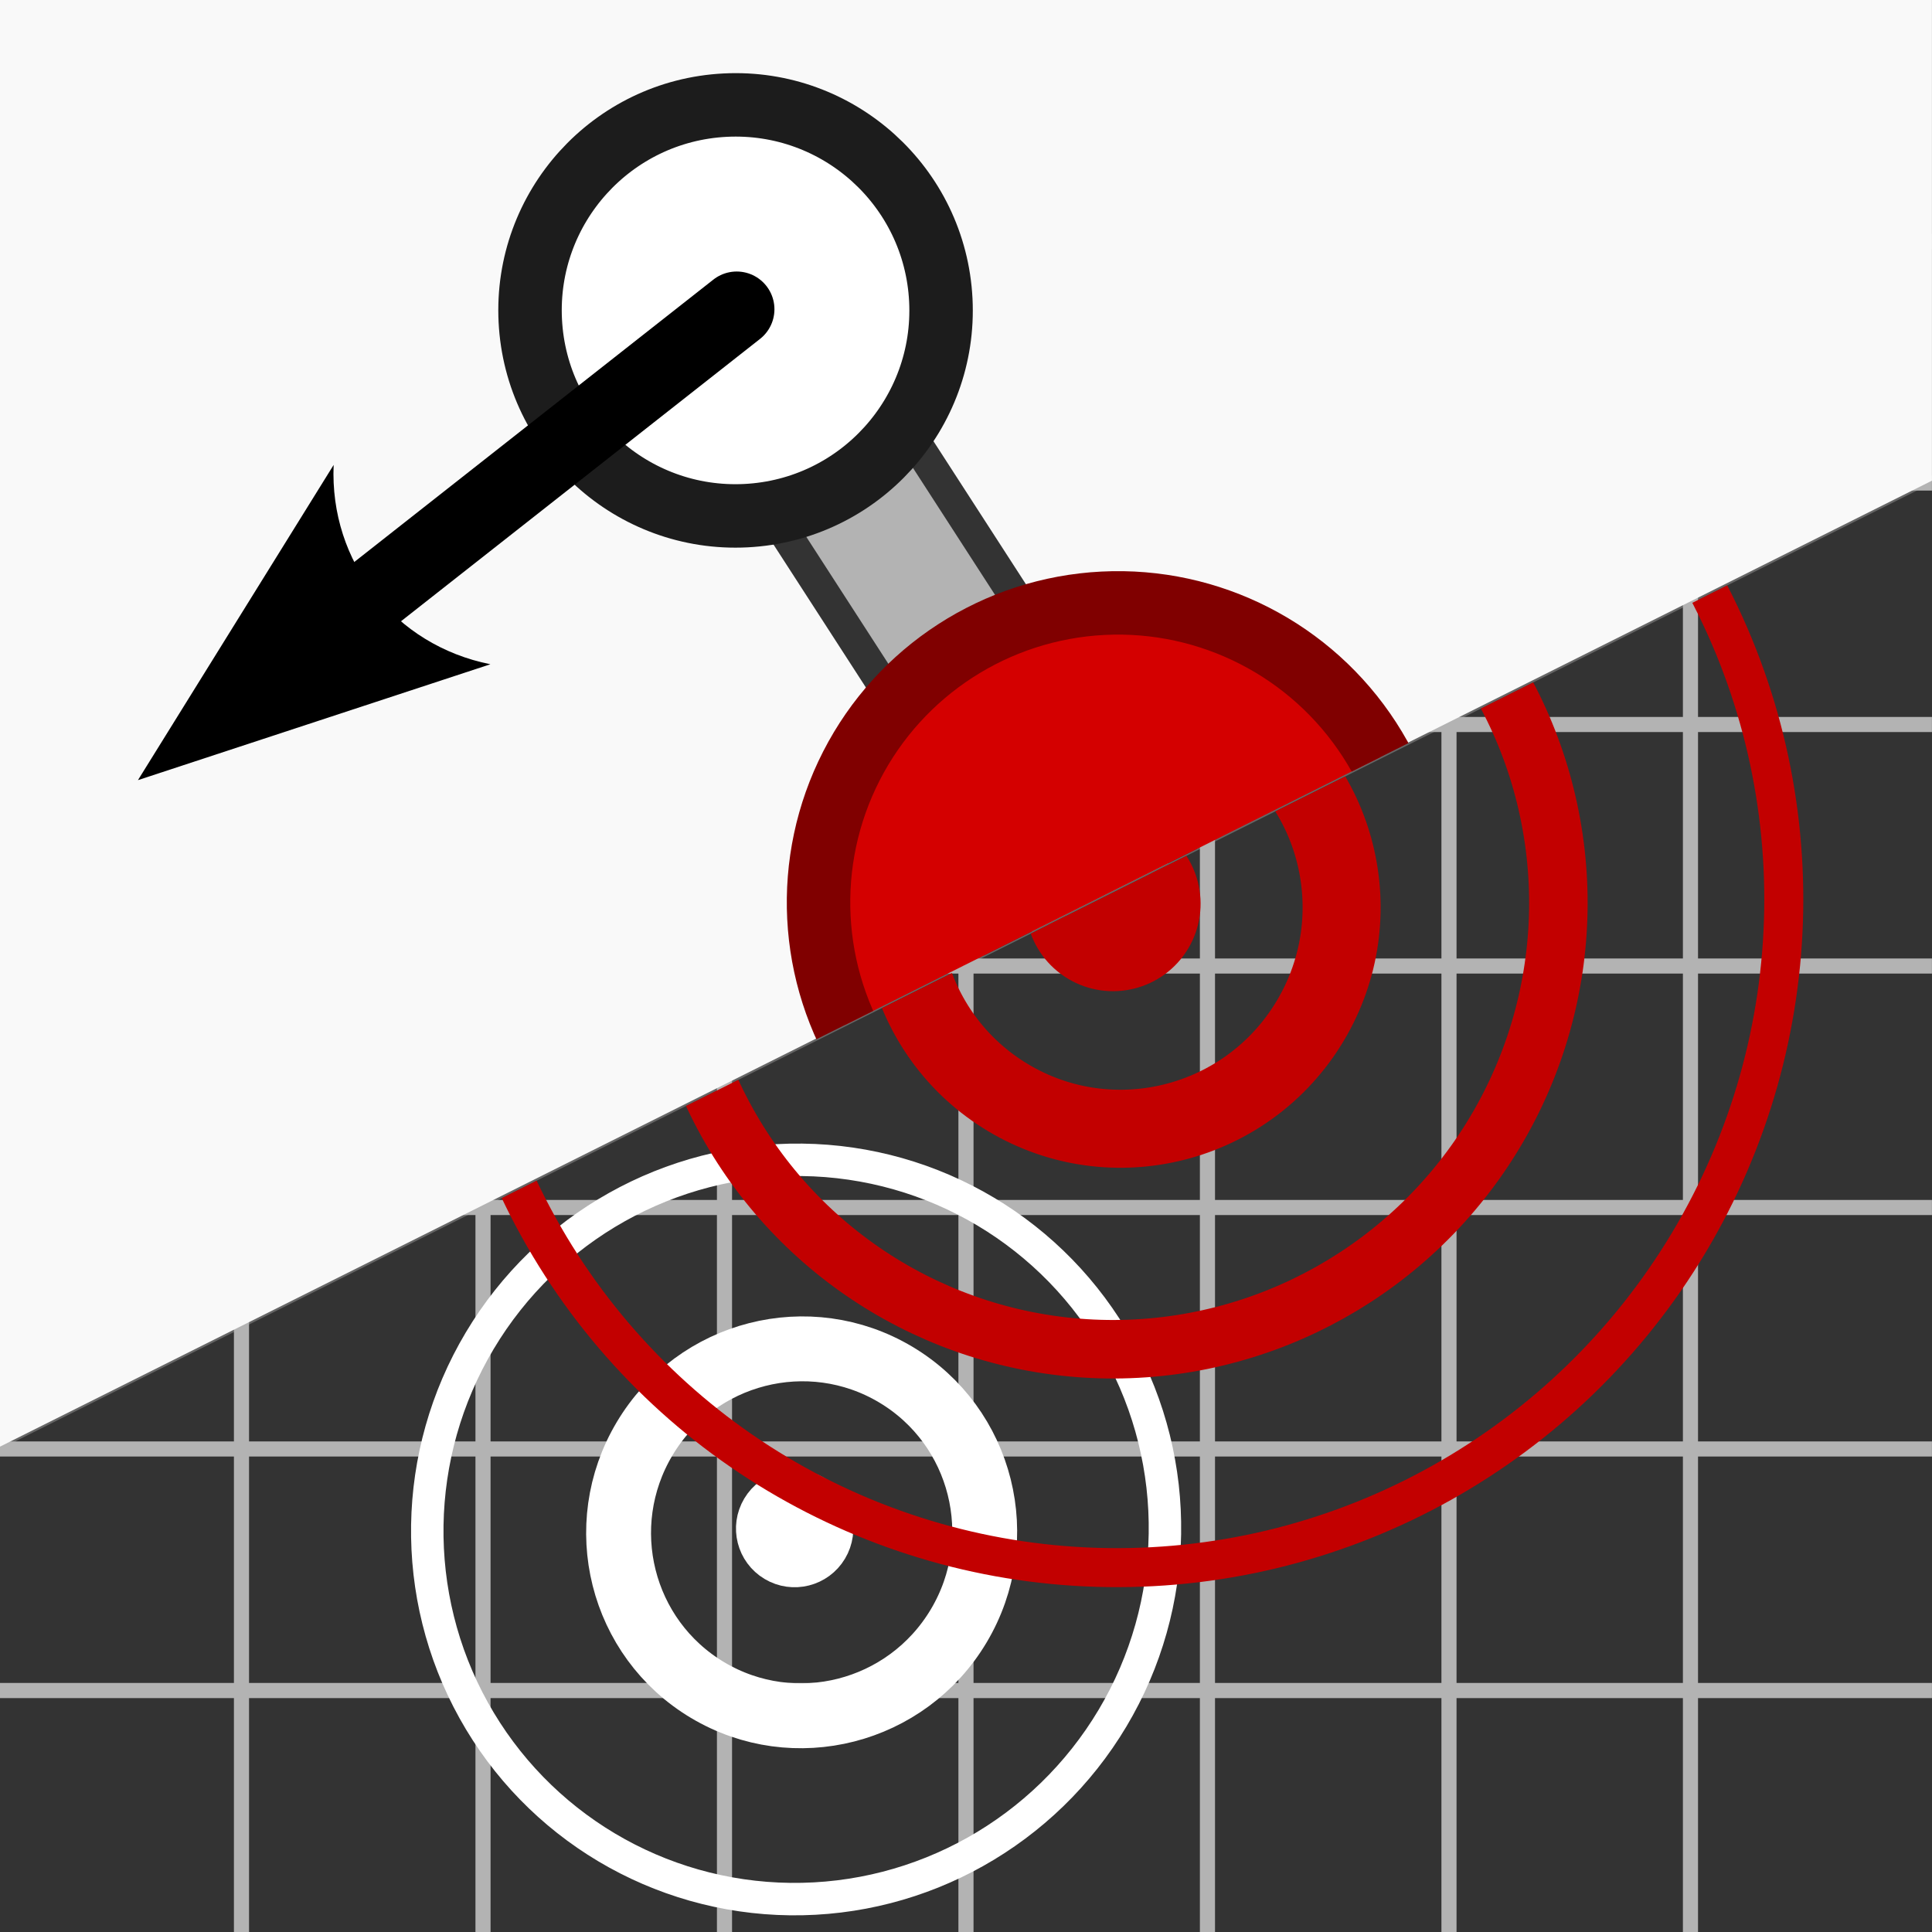 <?xml version="1.0" encoding="UTF-8" standalone="no"?>
<!-- Created with Inkscape (http://www.inkscape.org/) -->

<svg
   width="128"
   height="128"
   viewBox="0 0 33.867 33.867"
   version="1.1"
   id="svg5"
   inkscape:version="1.3.2 (1:1.3.2+202311252150+091e20ef0f)"
   sodipodi:docname="torch-pme-icon.svg"
   inkscape:export-filename="torch-pme-icon.png"
   inkscape:export-xdpi="23.84"
   inkscape:export-ydpi="23.84"
   xmlns:inkscape="http://www.inkscape.org/namespaces/inkscape"
   xmlns:sodipodi="http://sodipodi.sourceforge.net/DTD/sodipodi-0.dtd"
   xmlns="http://www.w3.org/2000/svg"
   xmlns:svg="http://www.w3.org/2000/svg">
  <sodipodi:namedview
     id="namedview7"
     pagecolor="#ffffff"
     bordercolor="#666666"
     borderopacity="1.0"
     inkscape:pageshadow="2"
     inkscape:pageopacity="0.0"
     inkscape:pagecheckerboard="0"
     inkscape:document-units="mm"
     showgrid="true"
     inkscape:snap-center="true"
     inkscape:zoom="3.148026"
     inkscape:cx="73.379318"
     inkscape:cy="95.933134"
     inkscape:window-width="1226"
     inkscape:window-height="651"
     inkscape:window-x="54"
     inkscape:window-y="32"
     inkscape:window-maximized="1"
     inkscape:current-layer="layer1"
     fit-margin-top="0"
     fit-margin-left="0"
     fit-margin-right="0"
     fit-margin-bottom="0"
     inkscape:showpageshadow="2"
     inkscape:deskcolor="#d1d1d1">
    <inkscape:grid
       id="grid1"
       units="px"
       originx="0"
       originy="0"
       spacingx="1.058"
       spacingy="1.058"
       empcolor="#3f3fff"
       empopacity="0.251"
       color="#3f3fff"
       opacity="0.125"
       empspacing="4"
       dotted="false"
       gridanglex="30"
       gridanglez="30"
       visible="true" />
  </sodipodi:namedview>
  <defs
     id="defs2">
    <marker
       style="overflow:visible"
       id="ConcaveTriangle"
       refX="0"
       refY="0"
       orient="auto-start-reverse"
       inkscape:stockid="Concave triangle arrow"
       markerWidth="0.6"
       markerHeight="0.6"
       viewBox="0 0 1 1"
       inkscape:isstock="true"
       inkscape:collect="always"
       preserveAspectRatio="xMidYMid">
      <path
         transform="scale(0.7)"
         d="M -2,-4 9,0 -2,4 c 2,-2.33 2,-5.66 0,-8 z"
         style="fill:context-stroke;fill-rule:evenodd;stroke:none"
         id="path44" />
    </marker>
    <inkscape:path-effect
       effect="bspline"
       id="path-effect33"
       is_visible="true"
       lpeversion="1"
       weight="33.333"
       steps="2"
       helper_size="0"
       apply_no_weight="true"
       apply_with_weight="true"
       only_selected="false" />
    <inkscape:path-effect
       effect="bspline"
       id="path-effect31"
       is_visible="true"
       lpeversion="1"
       weight="33.333"
       steps="2"
       helper_size="0"
       apply_no_weight="true"
       apply_with_weight="true"
       only_selected="false" />
    <inkscape:path-effect
       effect="bspline"
       id="path-effect29"
       is_visible="true"
       lpeversion="1"
       weight="33.333"
       steps="2"
       helper_size="0"
       apply_no_weight="true"
       apply_with_weight="true"
       only_selected="false" />
    <inkscape:path-effect
       effect="bspline"
       id="path-effect27"
       is_visible="true"
       lpeversion="1"
       weight="33.333"
       steps="2"
       helper_size="0"
       apply_no_weight="true"
       apply_with_weight="true"
       only_selected="false" />
    <inkscape:path-effect
       effect="bspline"
       id="path-effect25"
       is_visible="true"
       lpeversion="1"
       weight="33.333"
       steps="2"
       helper_size="0"
       apply_no_weight="true"
       apply_with_weight="true"
       only_selected="false" />
    <inkscape:path-effect
       effect="bspline"
       id="path-effect23"
       is_visible="true"
       lpeversion="1"
       weight="33.333"
       steps="2"
       helper_size="0"
       apply_no_weight="true"
       apply_with_weight="true"
       only_selected="false" />
    <inkscape:path-effect
       effect="bspline"
       id="path-effect21"
       is_visible="true"
       lpeversion="1"
       weight="33.333"
       steps="2"
       helper_size="0"
       apply_no_weight="true"
       apply_with_weight="true"
       only_selected="false" />
    <inkscape:path-effect
       effect="bspline"
       id="path-effect19"
       is_visible="true"
       lpeversion="1"
       weight="33.333"
       steps="2"
       helper_size="0"
       apply_no_weight="true"
       apply_with_weight="true"
       only_selected="false" />
    <inkscape:path-effect
       effect="bspline"
       id="path-effect17"
       is_visible="true"
       lpeversion="1"
       weight="33.333"
       steps="2"
       helper_size="0"
       apply_no_weight="true"
       apply_with_weight="true"
       only_selected="false" />
    <inkscape:path-effect
       effect="bspline"
       id="path-effect15"
       is_visible="true"
       lpeversion="1"
       weight="33.333"
       steps="2"
       helper_size="0"
       apply_no_weight="true"
       apply_with_weight="true"
       only_selected="false" />
    <inkscape:path-effect
       effect="bspline"
       id="path-effect13"
       is_visible="true"
       lpeversion="1"
       weight="33.333"
       steps="2"
       helper_size="0"
       apply_no_weight="true"
       apply_with_weight="true"
       only_selected="false" />
    <inkscape:path-effect
       effect="bspline"
       id="path-effect9936"
       is_visible="true"
       lpeversion="1"
       weight="33.333"
       steps="2"
       helper_size="0"
       apply_no_weight="true"
       apply_with_weight="true"
       only_selected="false" />
    <inkscape:path-effect
       effect="bspline"
       id="path-effect3231"
       is_visible="true"
       lpeversion="1"
       weight="33.333"
       steps="2"
       helper_size="0"
       apply_no_weight="true"
       apply_with_weight="true"
       only_selected="false" />
    <inkscape:path-effect
       effect="bspline"
       id="path-effect3227"
       is_visible="true"
       lpeversion="1"
       weight="33.333"
       steps="2"
       helper_size="0"
       apply_no_weight="true"
       apply_with_weight="true"
       only_selected="false" />
    <inkscape:path-effect
       effect="bspline"
       id="path-effect3223"
       is_visible="true"
       lpeversion="1"
       weight="33.333"
       steps="2"
       helper_size="0"
       apply_no_weight="true"
       apply_with_weight="true"
       only_selected="false" />
    <inkscape:path-effect
       effect="bspline"
       id="path-effect3219"
       is_visible="true"
       lpeversion="1"
       weight="33.333"
       steps="2"
       helper_size="0"
       apply_no_weight="true"
       apply_with_weight="true"
       only_selected="false" />
    <inkscape:path-effect
       effect="bspline"
       id="path-effect3215"
       is_visible="true"
       lpeversion="1"
       weight="33.333"
       steps="2"
       helper_size="0"
       apply_no_weight="true"
       apply_with_weight="true"
       only_selected="false" />
    <inkscape:path-effect
       effect="bspline"
       id="path-effect3211"
       is_visible="true"
       lpeversion="1"
       weight="33.333"
       steps="2"
       helper_size="0"
       apply_no_weight="true"
       apply_with_weight="true"
       only_selected="false" />
    <inkscape:path-effect
       effect="bspline"
       id="path-effect2531"
       is_visible="true"
       lpeversion="1"
       weight="33.333"
       steps="2"
       helper_size="0"
       apply_no_weight="true"
       apply_with_weight="true"
       only_selected="false" />
    <inkscape:path-effect
       effect="bspline"
       id="path-effect2527"
       is_visible="true"
       lpeversion="1"
       weight="33.333"
       steps="2"
       helper_size="0"
       apply_no_weight="true"
       apply_with_weight="true"
       only_selected="false" />
    <inkscape:path-effect
       effect="bspline"
       id="path-effect2519"
       is_visible="true"
       lpeversion="1"
       weight="33.333"
       steps="2"
       helper_size="0"
       apply_no_weight="true"
       apply_with_weight="true"
       only_selected="false" />
    <inkscape:path-effect
       effect="bspline"
       id="path-effect2515"
       is_visible="true"
       lpeversion="1"
       weight="33.333"
       steps="2"
       helper_size="0"
       apply_no_weight="true"
       apply_with_weight="true"
       only_selected="false" />
    <inkscape:path-effect
       effect="bspline"
       id="path-effect2507"
       is_visible="true"
       lpeversion="1"
       weight="33.333"
       steps="2"
       helper_size="0"
       apply_no_weight="true"
       apply_with_weight="true"
       only_selected="false" />
    <inkscape:path-effect
       effect="bspline"
       id="path-effect2503"
       is_visible="true"
       lpeversion="1"
       weight="33.333"
       steps="2"
       helper_size="0"
       apply_no_weight="true"
       apply_with_weight="true"
       only_selected="false" />
    <inkscape:path-effect
       effect="bspline"
       id="path-effect2495"
       is_visible="true"
       lpeversion="1"
       weight="33.333"
       steps="2"
       helper_size="0"
       apply_no_weight="true"
       apply_with_weight="true"
       only_selected="false" />
    <inkscape:path-effect
       effect="bspline"
       id="path-effect2491"
       is_visible="true"
       lpeversion="1"
       weight="33.333"
       steps="2"
       helper_size="0"
       apply_no_weight="true"
       apply_with_weight="true"
       only_selected="false" />
    <inkscape:path-effect
       effect="bspline"
       id="path-effect2487"
       is_visible="true"
       lpeversion="1"
       weight="33.333"
       steps="2"
       helper_size="0"
       apply_no_weight="true"
       apply_with_weight="true"
       only_selected="false" />
    <inkscape:path-effect
       effect="bspline"
       id="path-effect2483"
       is_visible="true"
       lpeversion="1"
       weight="33.333"
       steps="2"
       helper_size="0"
       apply_no_weight="true"
       apply_with_weight="true"
       only_selected="false" />
    <inkscape:path-effect
       effect="bspline"
       id="path-effect2479"
       is_visible="true"
       lpeversion="1"
       weight="33.333"
       steps="2"
       helper_size="0"
       apply_no_weight="true"
       apply_with_weight="true"
       only_selected="false" />
    <inkscape:path-effect
       effect="bspline"
       id="path-effect12"
       is_visible="true"
       lpeversion="1"
       weight="33.333"
       steps="2"
       helper_size="0"
       apply_no_weight="true"
       apply_with_weight="true"
       only_selected="false" />
    <inkscape:path-effect
       effect="bspline"
       id="path-effect28721"
       is_visible="true"
       lpeversion="1"
       weight="33.333"
       steps="2"
       helper_size="0"
       apply_no_weight="true"
       apply_with_weight="true"
       only_selected="false" />
    <inkscape:path-effect
       effect="bspline"
       id="path-effect28616"
       is_visible="true"
       lpeversion="1"
       weight="33.333"
       steps="2"
       helper_size="0"
       apply_no_weight="true"
       apply_with_weight="true"
       only_selected="false" />
    <clipPath
       clipPathUnits="userSpaceOnUse"
       id="clipPath40">
      <path
         style="fill:#333333;stroke:#000000;stroke-width:0.265px;stroke-linecap:butt;stroke-linejoin:miter;stroke-opacity:1"
         d="M 43.431,97.174 V 88.707 H 9.565 v 25.4 z"
         id="path41" />
    </clipPath>
    <clipPath
       clipPathUnits="userSpaceOnUse"
       id="clipPath41">
      <path
         style="fill:#ffffff;stroke:#000000;stroke-width:0.202px;stroke-linecap:butt;stroke-linejoin:miter;stroke-opacity:1"
         d="M 8.457,67.004 1.994,66.679 0.693,92.53 20.082,93.506 Z"
         id="path42" />
    </clipPath>
  </defs>
  <g
     inkscape:label="Layer 1"
     inkscape:groupmode="layer"
     id="layer1"
     transform="translate(-9.565,-88.748)">
    <rect
       style="fill:#666666;fill-opacity:1;stroke:none;stroke-width:0.794;stroke-linecap:round;stroke-linejoin:round;stroke-miterlimit:4;stroke-dasharray:none;stroke-dashoffset:17.764;stroke-opacity:1;paint-order:markers stroke fill"
       id="rect45"
       width="33.867"
       height="33.867"
       x="9.565"
       y="88.748" />
    <path
       style="fill:#333333;stroke:none;stroke-width:0.265px;stroke-linecap:butt;stroke-linejoin:miter;stroke-opacity:1"
       d="m 9.565,114.148 v 8.467 h 33.867 v -25.4 z"
       id="path36" />
    <g
       id="g33"
       style="stroke:#b3b3b3;fill:#b3b3b3;stroke-width:0.265;stroke-dasharray:none;stroke-opacity:1">
      <path
         style="fill:#b3b3b3;stroke:#b3b3b3;stroke-width:0.265;stroke-linecap:butt;stroke-linejoin:miter;stroke-dasharray:none;stroke-opacity:1"
         d="m 30.731,88.748 c 0,11.289 0,22.578 0,33.867"
         id="path2477"
         inkscape:path-effect="#path-effect2479"
         inkscape:original-d="m 30.731246,88.7482 c 2.64e-4,11.28915 2.64e-4,22.57804 0,33.86667" />
      <path
         style="fill:#b3b3b3;stroke:#b3b3b3;stroke-width:0.265;stroke-linecap:butt;stroke-linejoin:miter;stroke-dasharray:none;stroke-opacity:1"
         d="m 34.965,88.748 c 0,11.289 0,22.578 0,33.867"
         id="path2481"
         inkscape:path-effect="#path-effect2483"
         inkscape:original-d="m 34.964579,88.7482 c 2.64e-4,11.28915 2.64e-4,22.57804 0,33.86667" />
      <path
         style="fill:#b3b3b3;stroke:#b3b3b3;stroke-width:0.265;stroke-linecap:butt;stroke-linejoin:miter;stroke-dasharray:none;stroke-opacity:1"
         d="m 39.198,88.748 c 0,11.289 0,22.578 0,33.867"
         id="path2485"
         inkscape:path-effect="#path-effect2487"
         inkscape:original-d="m 39.197913,88.7482 c 2.65e-4,11.28915 2.65e-4,22.57804 0,33.86667" />
      <path
         style="fill:#b3b3b3;stroke:#b3b3b3;stroke-width:0.265;stroke-linecap:butt;stroke-linejoin:miter;stroke-dasharray:none;stroke-opacity:1"
         d="m 26.498,92.982 c 5.645,0 11.289,0 16.933,0"
         id="path2489"
         inkscape:path-effect="#path-effect2491"
         inkscape:original-d="m 26.497913,92.981533 c 5.644708,2.65e-4 11.289152,2.65e-4 16.933333,0" />
      <path
         style="fill:#b3b3b3;stroke:#b3b3b3;stroke-width:0.265;stroke-linecap:butt;stroke-linejoin:miter;stroke-dasharray:none;stroke-opacity:1"
         d="m 26.498,97.215 c 5.645,0 11.289,0 16.933,0"
         id="path2493"
         inkscape:path-effect="#path-effect2495"
         inkscape:original-d="m 26.497913,97.214866 c 5.644708,2.65e-4 11.289152,2.65e-4 16.933333,0" />
      <path
         style="fill:#b3b3b3;stroke:#b3b3b3;stroke-width:0.265;stroke-linecap:butt;stroke-linejoin:miter;stroke-dasharray:none;stroke-opacity:1"
         d="m 26.498,101.448 c 5.645,0 11.289,0 16.933,0"
         id="path2497"
         inkscape:path-effect="#path-effect2503"
         inkscape:original-d="m 26.497913,101.4482 c 5.644708,2.6e-4 11.289152,2.6e-4 16.933333,0" />
      <path
         style="fill:#b3b3b3;stroke:#b3b3b3;stroke-width:0.265;stroke-linecap:butt;stroke-linejoin:miter;stroke-dasharray:none;stroke-opacity:1"
         d="m 26.498,105.682 c 5.645,0 11.289,0 16.933,0"
         id="path2499"
         inkscape:path-effect="#path-effect2507"
         inkscape:original-d="m 26.497913,105.68153 c 5.644708,2.7e-4 11.289152,2.7e-4 16.933333,0" />
      <path
         style="fill:#b3b3b3;stroke:#b3b3b3;stroke-width:0.265;stroke-linecap:butt;stroke-linejoin:miter;stroke-dasharray:none;stroke-opacity:1"
         d="m 26.498,109.915 c 5.645,0 11.289,0 16.933,0"
         id="path2509"
         inkscape:path-effect="#path-effect2515"
         inkscape:original-d="m 26.497913,109.91487 c 5.644708,2.6e-4 11.289152,2.6e-4 16.933333,0" />
      <path
         style="fill:#b3b3b3;stroke:#b3b3b3;stroke-width:0.265;stroke-linecap:butt;stroke-linejoin:miter;stroke-dasharray:none;stroke-opacity:1"
         d="m 26.498,114.148 c 5.645,0 11.289,0 16.933,0"
         id="path2511"
         inkscape:path-effect="#path-effect2519"
         inkscape:original-d="m 26.497913,114.1482 c 5.644708,2.7e-4 11.289152,2.7e-4 16.933333,0" />
      <path
         style="fill:#b3b3b3;stroke:#b3b3b3;stroke-width:0.265;stroke-linecap:butt;stroke-linejoin:miter;stroke-dasharray:none;stroke-opacity:1"
         d="m 26.498,118.382 c 5.645,0 11.289,0 16.933,0"
         id="path2521"
         inkscape:path-effect="#path-effect2527"
         inkscape:original-d="m 26.497913,118.38154 c 5.644708,2.6e-4 11.289152,2.6e-4 16.933333,0" />
      <path
         style="fill:#b3b3b3;stroke:#b3b3b3;stroke-width:0.265;stroke-linecap:butt;stroke-linejoin:miter;stroke-dasharray:none;stroke-opacity:1"
         d="m 30.731,88.748 c 0,11.289 0,22.578 0,33.867"
         id="path1"
         inkscape:path-effect="#path-effect13"
         inkscape:original-d="m 30.731246,88.7482 c 2.64e-4,11.28915 2.64e-4,22.57804 0,33.86667"
         transform="translate(-16.933)" />
      <path
         style="fill:#b3b3b3;stroke:#b3b3b3;stroke-width:0.265;stroke-linecap:butt;stroke-linejoin:miter;stroke-dasharray:none;stroke-opacity:1"
         d="m 34.965,88.748 c 0,11.289 0,22.578 0,33.867"
         id="path2"
         inkscape:path-effect="#path-effect15"
         inkscape:original-d="m 34.964579,88.7482 c 2.64e-4,11.28915 2.64e-4,22.57804 0,33.86667"
         transform="translate(-16.933)" />
      <path
         style="fill:#b3b3b3;stroke:#b3b3b3;stroke-width:0.265;stroke-linecap:butt;stroke-linejoin:miter;stroke-dasharray:none;stroke-opacity:1"
         d="m 39.198,88.748 c 0,11.289 0,22.578 0,33.867"
         id="path3"
         inkscape:path-effect="#path-effect17"
         inkscape:original-d="m 39.197913,88.7482 c 2.65e-4,11.28915 2.65e-4,22.57804 0,33.86667"
         transform="translate(-16.933)" />
      <path
         style="fill:#b3b3b3;stroke:#b3b3b3;stroke-width:0.265;stroke-linecap:butt;stroke-linejoin:miter;stroke-dasharray:none;stroke-opacity:1"
         d="m 26.498,92.982 c 5.645,0 11.289,0 16.933,0"
         id="path4"
         inkscape:path-effect="#path-effect19"
         inkscape:original-d="m 26.497913,92.981533 c 5.644708,2.65e-4 11.289152,2.65e-4 16.933333,0"
         transform="translate(-16.933)" />
      <path
         style="fill:#b3b3b3;stroke:#b3b3b3;stroke-width:0.265;stroke-linecap:butt;stroke-linejoin:miter;stroke-dasharray:none;stroke-opacity:1"
         d="m 26.498,97.215 c 5.645,0 11.289,0 16.933,0"
         id="path5"
         inkscape:path-effect="#path-effect21"
         inkscape:original-d="m 26.497913,97.214866 c 5.644708,2.65e-4 11.289152,2.65e-4 16.933333,0"
         transform="translate(-16.933)" />
      <path
         style="fill:#b3b3b3;stroke:#b3b3b3;stroke-width:0.265;stroke-linecap:butt;stroke-linejoin:miter;stroke-dasharray:none;stroke-opacity:1"
         d="m 26.498,101.448 c 5.645,0 11.289,0 16.933,0"
         id="path6"
         inkscape:path-effect="#path-effect23"
         inkscape:original-d="m 26.497913,101.4482 c 5.644708,2.6e-4 11.289152,2.6e-4 16.933333,0"
         transform="translate(-16.933)" />
      <path
         style="fill:#b3b3b3;stroke:#b3b3b3;stroke-width:0.265;stroke-linecap:butt;stroke-linejoin:miter;stroke-dasharray:none;stroke-opacity:1"
         d="m 26.498,105.682 c 5.645,0 11.289,0 16.933,0"
         id="path7"
         inkscape:path-effect="#path-effect25"
         inkscape:original-d="m 26.497913,105.68153 c 5.644708,2.7e-4 11.289152,2.7e-4 16.933333,0"
         transform="translate(-16.933)" />
      <path
         style="fill:#b3b3b3;stroke:#b3b3b3;stroke-width:0.265;stroke-linecap:butt;stroke-linejoin:miter;stroke-dasharray:none;stroke-opacity:1"
         d="m 26.498,109.915 c 5.645,0 11.289,0 16.933,0"
         id="path8"
         inkscape:path-effect="#path-effect27"
         inkscape:original-d="m 26.497913,109.91487 c 5.644708,2.6e-4 11.289152,2.6e-4 16.933333,0"
         transform="translate(-16.933)" />
      <path
         style="fill:#b3b3b3;stroke:#b3b3b3;stroke-width:0.265;stroke-linecap:butt;stroke-linejoin:miter;stroke-dasharray:none;stroke-opacity:1"
         d="m 26.498,114.148 c 5.645,0 11.289,0 16.933,0"
         id="path9"
         inkscape:path-effect="#path-effect29"
         inkscape:original-d="m 26.497913,114.1482 c 5.644708,2.7e-4 11.289152,2.7e-4 16.933333,0"
         transform="translate(-16.933)" />
      <path
         style="fill:#b3b3b3;stroke:#b3b3b3;stroke-width:0.265;stroke-linecap:butt;stroke-linejoin:miter;stroke-dasharray:none;stroke-opacity:1"
         d="m 26.498,118.382 c 5.645,0 11.289,0 16.933,0"
         id="path10"
         inkscape:path-effect="#path-effect31"
         inkscape:original-d="m 26.497913,118.38154 c 5.644708,2.6e-4 11.289152,2.6e-4 16.933333,0"
         transform="translate(-16.933)" />
      <path
         style="fill:#b3b3b3;stroke:#b3b3b3;stroke-width:0.265;stroke-linecap:butt;stroke-linejoin:miter;stroke-dasharray:none;stroke-opacity:1"
         d="m 39.198,88.748 c 0,11.289 0,22.578 0,33.867"
         id="path31"
         inkscape:path-effect="#path-effect33"
         inkscape:original-d="m 39.197913,88.7482 c 2.65e-4,11.28915 2.65e-4,22.57804 0,33.86667"
         transform="translate(-12.7)" />
    </g>
    <g
       id="g40"
       clip-path="url(#clipPath40)"
       transform="rotate(180,26.498,105.661)">
      <g
         id="g24"
         style="clip-rule:evenodd;fill-rule:evenodd;stroke:#ffffff;stroke-linecap:round;stroke-linejoin:round;stroke-miterlimit:1.5;stroke-opacity:1"
         transform="matrix(0.213,0.127,-0.127,0.213,13.855,78.053)"
         inkscape:transform-center-x="0.025692425"
         inkscape:transform-center-y="-0.015397292">
        <circle
           cx="90.797"
           cy="29.082"
           r="3"
           style="fill:#ffffff;stroke:#ffffff;stroke-width:2.293;stroke-dasharray:none;stroke-opacity:1"
           id="circle22" />
        <ellipse
           cx="90.236"
           cy="29.109"
           rx="12.923"
           ry="12.983"
           style="fill:none;stroke:#ffffff;stroke-width:4.586;stroke-dasharray:none;stroke-opacity:1"
           id="ellipse23" />
        <ellipse
           cx="90.676"
           cy="29.082"
           rx="26.041"
           ry="26.162"
           style="fill:none;stroke:#ffffff;stroke-width:2.293;stroke-dasharray:none;stroke-opacity:1"
           id="ellipse24" />
      </g>
      <g
         id="g22"
         style="clip-rule:evenodd;fill-rule:evenodd;stroke:#c20000;stroke-linecap:round;stroke-linejoin:round;stroke-miterlimit:1.5;stroke-opacity:1"
         transform="matrix(0.256,0.153,-0.153,0.256,21.12,81.454)"
         inkscape:transform-center-x="0.1138025"
         inkscape:transform-center-y="0.030306918">
        <circle
           cx="51.545"
           cy="67.943"
           r="4"
           style="fill:#c20000;fill-opacity:1;stroke:#c20000;stroke-width:2.293;stroke-dasharray:none;stroke-opacity:1"
           id="circle20" />
        <ellipse
           cx="50.984"
           cy="67.971"
           rx="12.923"
           ry="12.983"
           style="fill:none;stroke:#c20000;stroke-width:4.586;stroke-dasharray:none;stroke-opacity:1"
           id="ellipse20" />
        <ellipse
           cx="51.424"
           cy="67.943"
           rx="26.041"
           ry="26.162"
           style="fill:none;stroke:#c20000;stroke-width:3.439;stroke-dasharray:none;stroke-opacity:1"
           id="ellipse21" />
        <ellipse
           cx="51.27"
           cy="68.226"
           rx="38.997"
           ry="39.178"
           style="fill:none;stroke:#c20000;stroke-width:2.293;stroke-dasharray:none;stroke-opacity:1"
           id="ellipse22" />
      </g>
    </g>
    <g
       id="g2"
       transform="rotate(180,26.498,105.661)">
      <path
         style="fill:#f9f9f9;stroke:none;stroke-width:0.265px;stroke-linecap:butt;stroke-linejoin:miter;stroke-opacity:1"
         d="m 9.565,114.148 v 8.467 H 43.431 V 97.215 Z"
         id="path33" />
      <g
         id="g10"
         transform="matrix(-0.066,-1.307,1.307,-0.066,-77.436,129.606)"
         style="stroke-width:0.85"
         inkscape:transform-center-x="-2.4393824"
         inkscape:transform-center-y="-0.28434146"
         mask="none"
         clip-path="url(#clipPath41)">
        <path
           style="fill:none;stroke:#333333;stroke-width:2.551;stroke-linecap:butt;stroke-linejoin:miter;stroke-miterlimit:4;stroke-dasharray:none;stroke-opacity:1"
           d="m 18.529,117.251 c 0,0 8.175,-4.717 8.175,-4.717 0,0 8.177,4.724 8.177,4.724"
           id="path11"
           inkscape:path-effect="#path-effect12"
           inkscape:original-d="m 18.528846,117.25062 8.17502,-4.71678 8.176588,4.72383"
           sodipodi:nodetypes="ccc"
           transform="translate(-13.171,-34.369)" />
        <path
           style="fill:none;stroke:#b3b3b3;stroke-width:1.701;stroke-linecap:butt;stroke-linejoin:miter;stroke-miterlimit:4;stroke-dasharray:none;stroke-opacity:1"
           d="m 18.529,117.251 c 0,0 8.175,-4.717 8.175,-4.717 0,0 8.177,4.724 8.177,4.724"
           id="path28614"
           inkscape:path-effect="#path-effect28616"
           inkscape:original-d="m 18.528846,117.25062 8.17502,-4.71678 8.176588,4.72383"
           sodipodi:nodetypes="ccc"
           transform="translate(-13.171,-34.369)" />
        <circle
           style="opacity:1;fill:#d40000;fill-opacity:1;stroke:#800000;stroke-width:0.85;stroke-linecap:round;stroke-miterlimit:4;stroke-dasharray:none;stroke-dashoffset:0;paint-order:fill markers stroke"
           id="path28264"
           cx="13.536"
           cy="78.165"
           r="4.012" />
        <circle
           style="fill:#ffffff;fill-opacity:1;stroke:#333333;stroke-width:0.85;stroke-linecap:round;stroke-miterlimit:4;stroke-dasharray:none;stroke-dashoffset:0;paint-order:fill markers stroke"
           id="path28264-3"
           cx="21.71"
           cy="82.889"
           r="2.753" />
        <circle
           style="fill:#ffffff;fill-opacity:1;stroke:#1c1c1c;stroke-width:0.85;stroke-linecap:round;stroke-miterlimit:4;stroke-dasharray:none;stroke-dashoffset:0;stroke-opacity:1;paint-order:fill markers stroke"
           id="circle28579"
           cx="5.358"
           cy="82.882"
           r="2.753" />
      </g>
      <path
         style="fill:none;stroke:#000000;stroke-width:1.323;stroke-linecap:round;stroke-linejoin:miter;stroke-miterlimit:4;stroke-dasharray:none;stroke-opacity:1;marker-end:url(#ConcaveTriangle)"
         d="m 30.517,117.153 6.565,-5.163"
         id="path45"
         sodipodi:nodetypes="cc" />
    </g>
  </g>
</svg>
